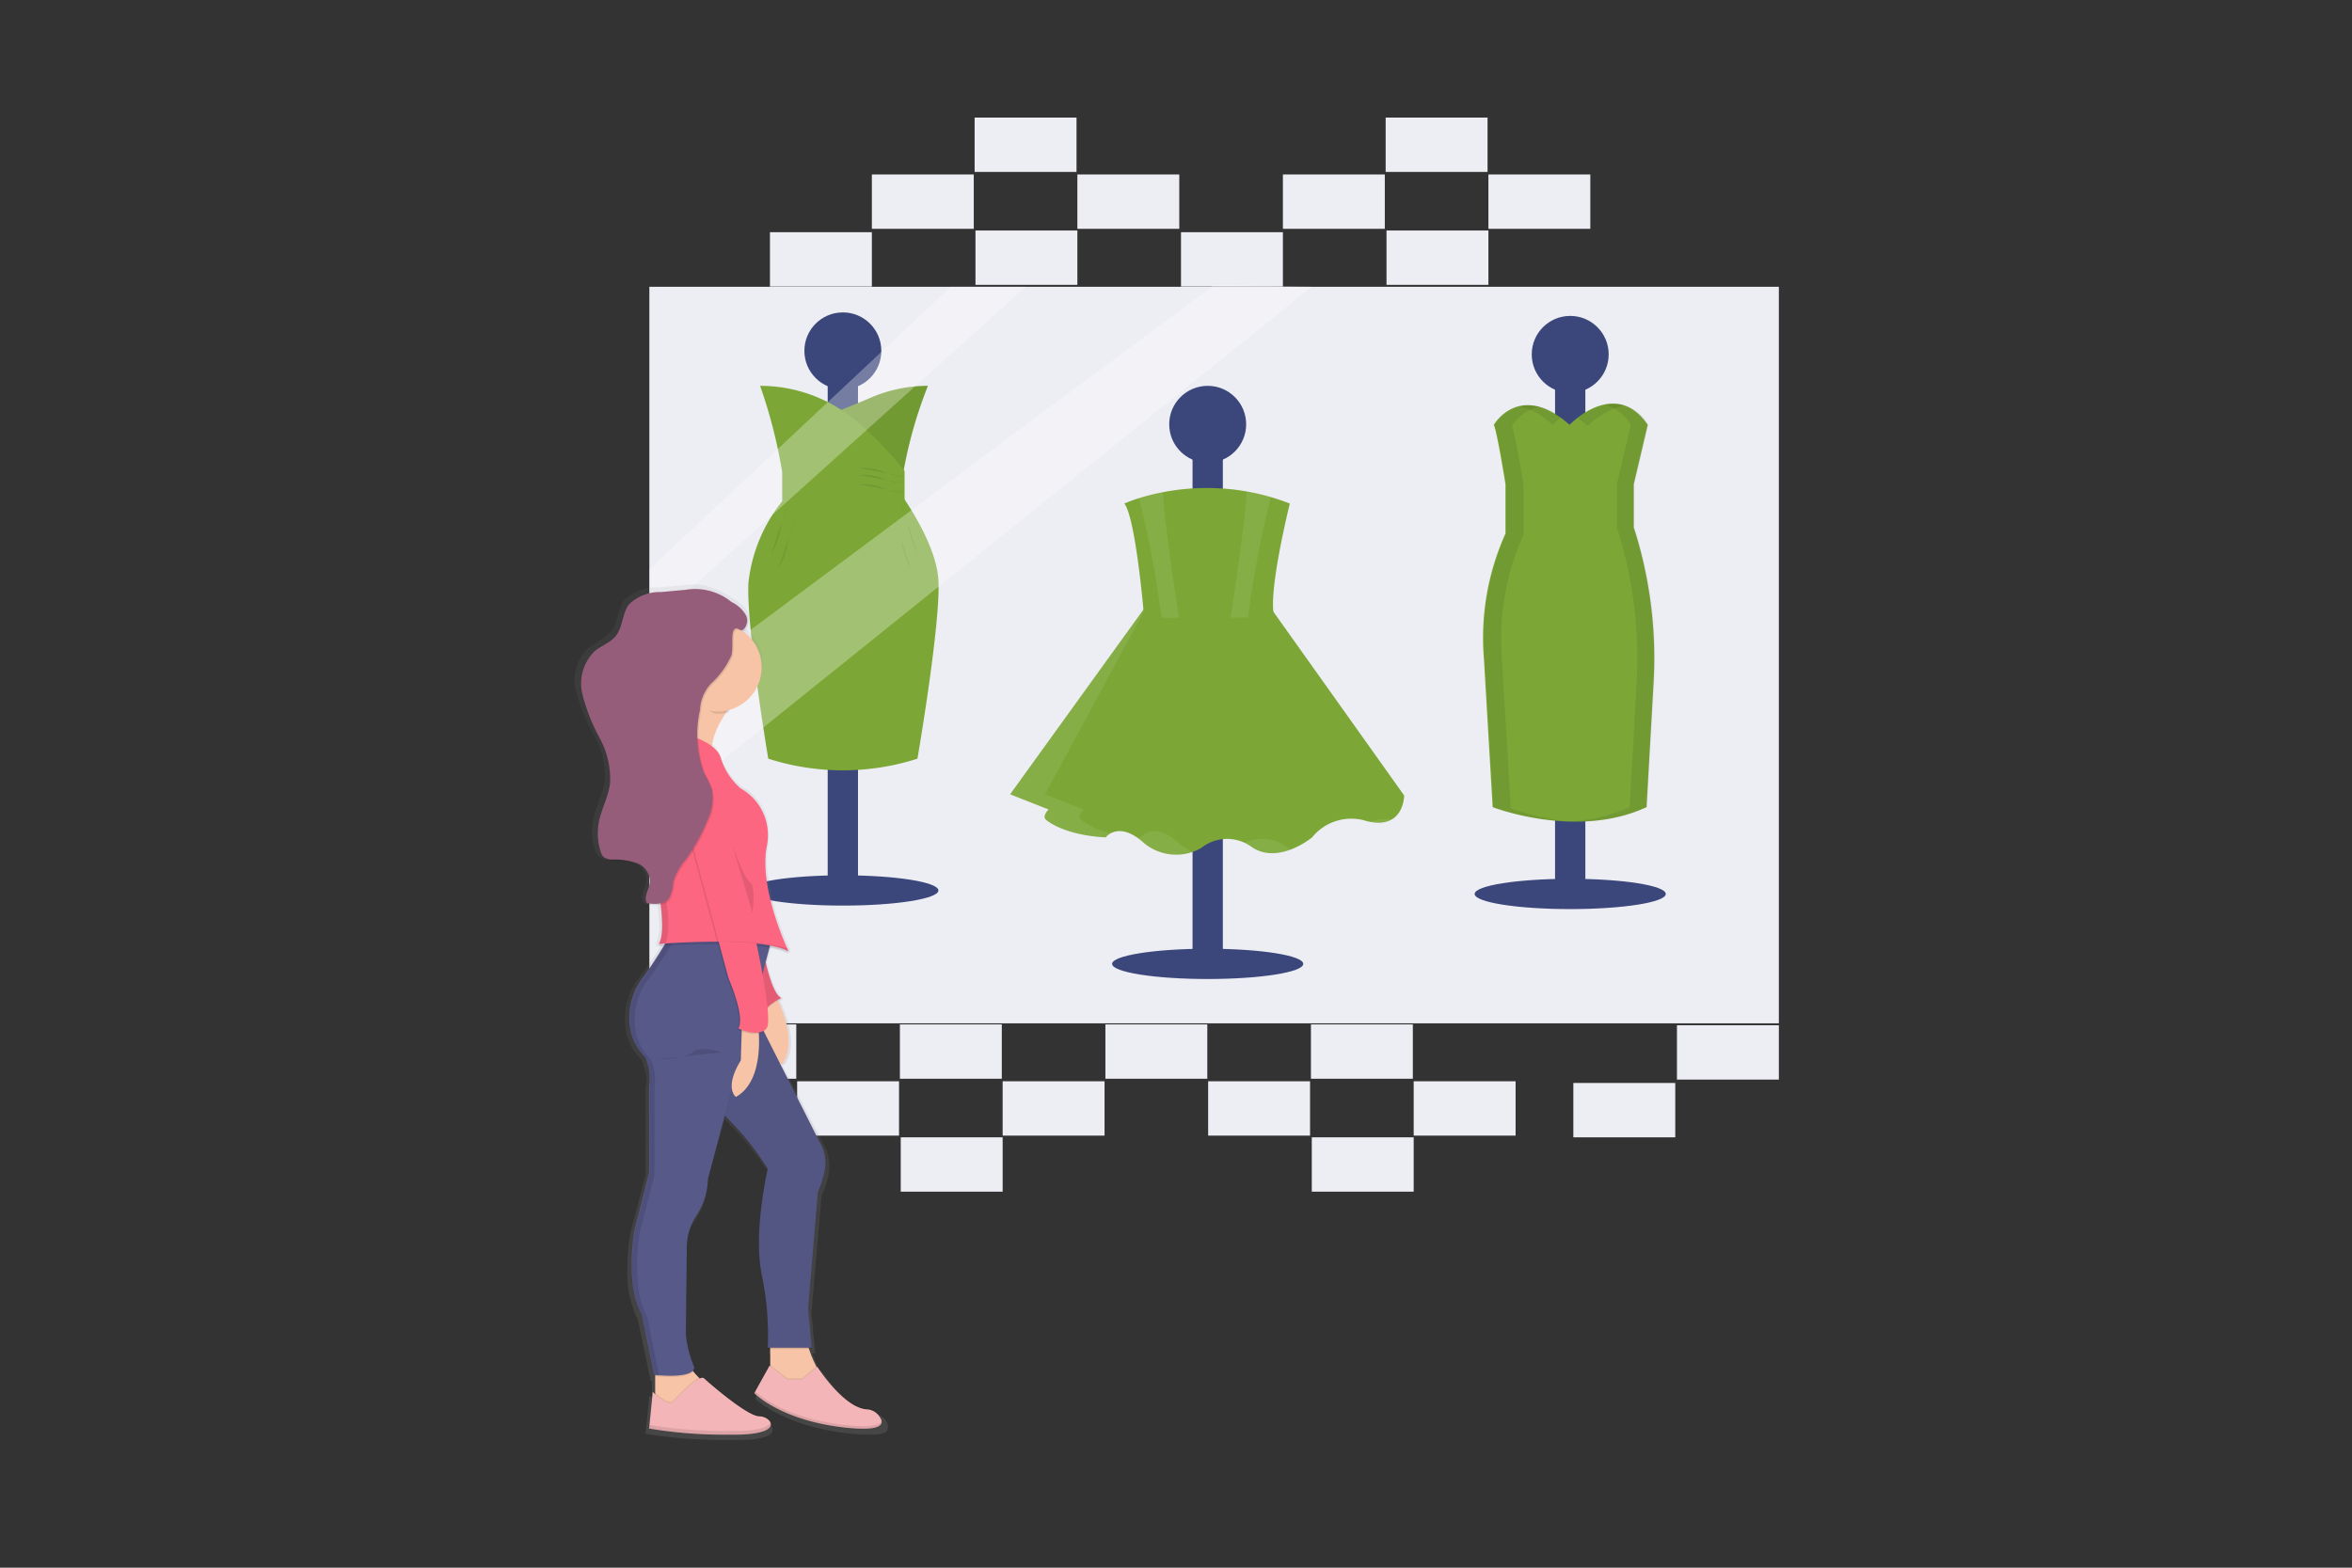 <svg xmlns="http://www.w3.org/2000/svg" xmlns:xlink="http://www.w3.org/1999/xlink" width="180" height="120" viewBox="0 0 180 120">
  <rect x="0" y="0" width="180" height="120" fill="#333333" stroke="none"/>
  <defs>
    <linearGradient id="linear-gradient" x1="0.5" y1="1" x2="0.5" gradientUnits="objectBoundingBox">
      <stop offset="0" stop-color="gray" stop-opacity="0.251"/>
      <stop offset="0.54" stop-color="gray" stop-opacity="0.122"/>
      <stop offset="1" stop-color="gray" stop-opacity="0.102"/>
    </linearGradient>
    <clipPath id="clip-icn-flea">
      <rect width="180" height="120"/>
    </clipPath>
  </defs>
  <g id="icn-flea" clip-path="url(#clip-icn-flea)">
    <g id="undraw_window_shopping_b96y" transform="translate(44.056 9)">
      <rect id="Rectangle_133" data-name="Rectangle 133" width="86.441" height="56.379" transform="translate(5.64 12.952)" fill="#ededf4"/>
      <ellipse id="Ellipse_280" data-name="Ellipse 280" cx="7.314" cy="1.159" rx="7.314" ry="1.159" transform="translate(13.134 58.001)" fill="#3b477b"/>
      <rect id="Rectangle_134" data-name="Rectangle 134" width="2.319" height="42.463" transform="translate(19.288 16.698)" fill="#3b477b"/>
      <circle id="Ellipse_281" data-name="Ellipse 281" cx="2.944" cy="2.944" r="2.944" transform="translate(17.504 14.913)" fill="#3b477b"/>
      <path id="Path_1238" data-name="Path 1238" d="M405.636,218.53a33.622,33.622,0,0,0-2.051,7.669l-5.085-5.617s1.366-.551,2.817-1.17A11.009,11.009,0,0,1,405.636,218.53Z" transform="translate(-378.676 -197.996)" fill="#7ca736"/>
      <path id="Path_1239" data-name="Path 1239" d="M405.636,218.53a33.622,33.622,0,0,0-2.051,7.669l-5.085-5.617s1.366-.551,2.817-1.17A11.009,11.009,0,0,1,405.636,218.53Z" transform="translate(-378.676 -197.996)" opacity="0.08"/>
      <path id="Path_1240" data-name="Path 1240" d="M354.571,218.53a38.864,38.864,0,0,1,1.69,6.6v2.231h9.367v-2.319a26.577,26.577,0,0,0-3.853-3.948,11.383,11.383,0,0,0-7.205-2.563Z" transform="translate(-340.456 -197.996)" fill="#7ca736"/>
      <path id="Path_1241" data-name="Path 1241" d="M350.209,275.986a12.042,12.042,0,0,0-2.587,6.239c-.178,3.38,1.517,13.47,1.517,13.47a18.715,18.715,0,0,0,11.418,0s1.785-10.348,1.605-13.649-3.612-7.628-3.612-7.628Z" transform="translate(-334.4 -246.621)" fill="#7ca736"/>
      <path id="Path_1242" data-name="Path 1242" d="M412.57,266.843a4.351,4.351,0,0,1,1.873.268,4.645,4.645,0,0,0,1.651.39" transform="translate(-390.917 -240.02)" opacity="0.08"/>
      <path id="Path_1243" data-name="Path 1243" d="M412.57,270.933a4.351,4.351,0,0,1,1.873.268,4.645,4.645,0,0,0,1.651.39" transform="translate(-390.917 -243.579)" opacity="0.08"/>
      <path id="Path_1244" data-name="Path 1244" d="M412.57,276.453a4.351,4.351,0,0,1,1.873.268,4.646,4.646,0,0,0,1.651.39" transform="translate(-390.917 -248.381)" opacity="0.08"/>
      <path id="Path_1245" data-name="Path 1245" d="M362.438,286.82a10.263,10.263,0,0,0-.624,2.141,7.458,7.458,0,0,1-.714,1.873" transform="translate(-346.138 -257.409)" opacity="0.08"/>
      <path id="Path_1246" data-name="Path 1246" d="M366.558,295.74a10.261,10.261,0,0,0-.624,2.141,7.46,7.46,0,0,1-.714,1.873" transform="translate(-349.722 -265.17)" opacity="0.08"/>
      <path id="Path_1247" data-name="Path 1247" d="M437.27,286.82a10.261,10.261,0,0,1,.624,2.141,7.46,7.46,0,0,0,.714,1.873" transform="translate(-412.406 -257.409)" opacity="0.08"/>
      <path id="Path_1248" data-name="Path 1248" d="M433.15,295.74a10.259,10.259,0,0,1,.624,2.141,7.461,7.461,0,0,0,.714,1.873" transform="translate(-408.822 -265.17)" opacity="0.08"/>
      <ellipse id="Ellipse_282" data-name="Ellipse 282" cx="7.314" cy="1.159" rx="7.314" ry="1.159" transform="translate(41.055 63.621)" fill="#3b477b"/>
      <rect id="Rectangle_135" data-name="Rectangle 135" width="2.319" height="42.463" transform="translate(47.21 22.319)" fill="#3b477b"/>
      <circle id="Ellipse_283" data-name="Ellipse 283" cx="2.944" cy="2.944" r="2.944" transform="translate(45.425 20.534)" fill="#3b477b"/>
      <path id="Path_1249" data-name="Path 1249" d="M512.4,343.482,501.78,358.2l2.944,1.161s-.536.536-.178.8c0,0,1.249,1.16,4.55,1.338,0,0,.981-1.338,2.944.446a3.837,3.837,0,0,0,4.371.357,3.175,3.175,0,0,1,3.835-.084c2.051,1.43,4.639-.714,4.639-.714a3.853,3.853,0,0,1,4.192-1.249c2.854.714,2.86-1.963,2.86-1.963L521.148,343.13Z" transform="translate(-468.531 -306.4)" fill="#7ca736"/>
      <g id="Group_44" data-name="Group 44" transform="translate(33.249 37.083)" opacity="0.08">
        <path id="Path_1250" data-name="Path 1250" d="M713.34,473.845a2.357,2.357,0,0,0,1.715-.178A4.084,4.084,0,0,0,713.34,473.845Z" transform="translate(-685.84 -457.03)" fill="#fff"/>
        <path id="Path_1251" data-name="Path 1251" d="M507.221,362.521c-.356-.268.177-.8.177-.8l-2.944-1.159,7.94-14.72L501.78,360.558l2.944,1.161s-.536.536-.178.8c0,0,1.249,1.16,4.55,1.338a1.255,1.255,0,0,1,.406-.325A5.509,5.509,0,0,1,507.221,362.521Z" transform="translate(-501.78 -345.84)" fill="#fff"/>
        <path id="Path_1252" data-name="Path 1252" d="M579.409,481.679c-1.963-1.785-2.944-.446-2.944-.446-.11,0-.22-.013-.325-.021a5.036,5.036,0,0,1,.593.468,3.573,3.573,0,0,0,3.7.65,3.448,3.448,0,0,1-1.023-.651Z" transform="translate(-566.474 -463.215)" fill="#fff"/>
        <path id="Path_1253" data-name="Path 1253" d="M643.062,485.891a3.072,3.072,0,0,0-3.192-.3,3.729,3.729,0,0,1,.52.3,3.168,3.168,0,0,0,3.021.2A2.774,2.774,0,0,1,643.062,485.891Z" transform="translate(-621.92 -467.152)" fill="#fff"/>
      </g>
      <path id="Path_1254" data-name="Path 1254" d="M580.539,288.632h-9.992s-.624-7.582-1.517-8.742a10.156,10.156,0,0,1,1.124-.411,16.8,16.8,0,0,1,1.82-.456,17.784,17.784,0,0,1,6.421-.059,17.206,17.206,0,0,1,1.838.429q.72.209,1.461.5S579.914,287.027,580.539,288.632Z" transform="translate(-527.039 -250.346)" fill="#7ca736"/>
      <path id="Path_1255" data-name="Path 1255" d="M580.732,290.78H579.4a75.4,75.4,0,0,0-1.724-9.154,16.809,16.809,0,0,1,1.82-.456C579.6,283.329,580.488,289.193,580.732,290.78Z" transform="translate(-534.565 -252.494)" fill="#fff" opacity="0.08"/>
      <path id="Path_1256" data-name="Path 1256" d="M634.692,281.129a76.566,76.566,0,0,0-1.743,9.238H631.62c.246-1.6,1.145-7.559,1.232-9.667A17.2,17.2,0,0,1,634.692,281.129Z" transform="translate(-581.494 -252.085)" fill="#fff" opacity="0.08"/>
      <ellipse id="Ellipse_284" data-name="Ellipse 284" cx="7.314" cy="1.159" rx="7.314" ry="1.159" transform="translate(68.799 58.269)" fill="#3b477b"/>
      <rect id="Rectangle_136" data-name="Rectangle 136" width="2.319" height="42.463" transform="translate(74.953 16.966)" fill="#3b477b"/>
      <circle id="Ellipse_285" data-name="Ellipse 285" cx="2.944" cy="2.944" r="2.944" transform="translate(73.169 15.181)" fill="#3b477b"/>
      <path id="Path_1257" data-name="Path 1257" d="M792.147,239.3c-.085-.287-.169-.558-.251-.8v-3.315l1.071-4.55c-2.5-3.658-5.979,0-5.979,0-3.836-3.39-5.8,0-5.8,0,.268.624.892,4.55.892,4.55v3.77a19.449,19.449,0,0,0-1.65,9.588L781.1,259.9s6.423,2.5,11.775,0l.536-9.523A32.668,32.668,0,0,0,792.147,239.3Z" transform="translate(-710.923 -207.117)" fill="#7ca736"/>
      <g id="Group_45" data-name="Group 45" transform="translate(69.513 21.895)" opacity="0.08">
        <path id="Path_1258" data-name="Path 1258" d="M836.758,230.714a5.875,5.875,0,0,1,2.818-1.587,4.069,4.069,0,0,0-3.576.983A8.651,8.651,0,0,1,836.758,230.714Z" transform="translate(-828.82 -228.997)"/>
        <path id="Path_1259" data-name="Path 1259" d="M782.817,260.773l-.668-11.357a19.446,19.446,0,0,1,1.65-9.588v-3.77s-.624-3.926-.892-4.55a3.283,3.283,0,0,1,2.133-1.469,3.1,3.1,0,0,0-3.471,1.38c.268.624.892,4.55.892,4.55v3.77a19.448,19.448,0,0,0-1.65,9.588l.668,11.357a19.5,19.5,0,0,0,5.856,1.1A19.239,19.239,0,0,1,782.817,260.773Z" transform="translate(-780.767 -229.795)"/>
      </g>
      <g id="Group_46" data-name="Group 46" transform="translate(72.25 21.897)" opacity="0.08">
        <path id="Path_1260" data-name="Path 1260" d="M804.344,231.439a6.022,6.022,0,0,1,.641-.559,3.835,3.835,0,0,0-3.165-.871A5.782,5.782,0,0,1,804.344,231.439Z" transform="translate(-801.82 -229.813)"/>
        <path id="Path_1261" data-name="Path 1261" d="M835.2,239.3c-.085-.287-.169-.558-.251-.8v-3.315l1.071-4.55a3.054,3.054,0,0,0-3.347-1.548,3.463,3.463,0,0,1,2.008,1.548l-1.071,4.55V238.5c.082.243.165.513.251.8a32.668,32.668,0,0,1,1.266,11.072l-.536,9.523a12.445,12.445,0,0,1-4.772,1.1,13.21,13.21,0,0,0,6.109-1.1l.543-9.52A32.667,32.667,0,0,0,835.2,239.3Z" transform="translate(-826.18 -229.014)"/>
      </g>
      <rect id="Rectangle_137" data-name="Rectangle 137" width="7.799" height="4.16" transform="translate(9.085 69.413)" fill="#ededf4"/>
      <rect id="Rectangle_138" data-name="Rectangle 138" width="7.799" height="4.16" transform="translate(16.949 73.767)" fill="#ededf4"/>
      <rect id="Rectangle_139" data-name="Rectangle 139" width="7.799" height="4.16" transform="translate(24.813 69.413)" fill="#ededf4"/>
      <rect id="Rectangle_140" data-name="Rectangle 140" width="7.799" height="4.16" transform="translate(24.878 78.057)" fill="#ededf4"/>
      <rect id="Rectangle_141" data-name="Rectangle 141" width="7.799" height="4.16" transform="translate(32.677 73.767)" fill="#ededf4"/>
      <rect id="Rectangle_142" data-name="Rectangle 142" width="7.799" height="4.16" transform="translate(40.541 69.413)" fill="#ededf4"/>
      <rect id="Rectangle_143" data-name="Rectangle 143" width="7.799" height="4.16" transform="translate(48.405 73.767)" fill="#ededf4"/>
      <rect id="Rectangle_144" data-name="Rectangle 144" width="7.799" height="4.16" transform="translate(56.27 69.413)" fill="#ededf4"/>
      <rect id="Rectangle_145" data-name="Rectangle 145" width="7.799" height="4.16" transform="translate(56.335 78.057)" fill="#ededf4"/>
      <rect id="Rectangle_146" data-name="Rectangle 146" width="7.799" height="4.16" transform="translate(64.134 73.767)" fill="#ededf4"/>
      <rect id="Rectangle_147" data-name="Rectangle 147" width="7.799" height="4.16" transform="translate(84.282 69.478)" fill="#ededf4"/>
      <rect id="Rectangle_148" data-name="Rectangle 148" width="7.799" height="4.16" transform="translate(76.353 73.897)" fill="#ededf4"/>
      <rect id="Rectangle_149" data-name="Rectangle 149" width="7.799" height="4.16" transform="translate(14.869 8.774)" fill="#ededf4"/>
      <rect id="Rectangle_150" data-name="Rectangle 150" width="7.799" height="4.16" transform="translate(22.668 4.355)" fill="#ededf4"/>
      <rect id="Rectangle_151" data-name="Rectangle 151" width="7.799" height="4.16" transform="translate(30.532)" fill="#ededf4"/>
      <rect id="Rectangle_152" data-name="Rectangle 152" width="7.799" height="4.16" transform="translate(30.597 8.644)" fill="#ededf4"/>
      <rect id="Rectangle_153" data-name="Rectangle 153" width="7.799" height="4.16" transform="translate(38.396 4.355)" fill="#ededf4"/>
      <rect id="Rectangle_154" data-name="Rectangle 154" width="7.799" height="4.16" transform="translate(46.326 8.774)" fill="#ededf4"/>
      <rect id="Rectangle_155" data-name="Rectangle 155" width="7.799" height="4.16" transform="translate(54.125 4.355)" fill="#ededf4"/>
      <rect id="Rectangle_156" data-name="Rectangle 156" width="7.799" height="4.16" transform="translate(61.989)" fill="#ededf4"/>
      <rect id="Rectangle_157" data-name="Rectangle 157" width="7.799" height="4.16" transform="translate(62.054 8.644)" fill="#ededf4"/>
      <rect id="Rectangle_158" data-name="Rectangle 158" width="7.799" height="4.16" transform="translate(69.853 4.355)" fill="#ededf4"/>
      <path id="Path_1262" data-name="Path 1262" d="M66.833,99.64,43.76,121.272v4.314L72.552,99.64Z" transform="translate(-38.12 -86.688)" fill="#fff" opacity="0.3"/>
      <path id="Path_1263" data-name="Path 1263" d="M43.76,130.683v8.709L94.455,98.648,86.981,98.5Z" transform="translate(-38.12 -85.696)" fill="#fff" opacity="0.3"/>
      <path id="Path_1264" data-name="Path 1264" d="M269.477,400.154l.01-.02.012-.025.008-.021a.331.331,0,0,0,.008-.033v-.122a.837.837,0,0,0-.273-.584,1.269,1.269,0,0,0-.881-.428c-1.872-.088-3.974-3.3-3.974-3.3l-.084.069a8.42,8.42,0,0,1-.562-1.348h.208V394.3h0v-.047h0l-.289-2.99.78-8.952a8.026,8.026,0,0,0,.539-1.674,2.96,2.96,0,0,0,.06-.65v-.047a3.013,3.013,0,0,0-.341-1.388l-3.272-6.3c.112.012.182.013.182.013.965-1.377.347-3.424-.341-4.9l.242-.13a.471.471,0,0,1-.094-.049l.094-.045c-.562-.2-1.022-1.82-1.236-2.73l.313-1.144a5.45,5.45,0,0,1,1.508.456s-.043-.088-.117-.247h0l.111.055s-.043-.086-.114-.24h0a18.43,18.43,0,0,1-1.737-6.566,6.532,6.532,0,0,1,.094-1.059,5.284,5.284,0,0,0,.082-1.011,4.044,4.044,0,0,0-2.132-3.727,5.067,5.067,0,0,1-1.56-2.275,1.829,1.829,0,0,0-.749-1,5.9,5.9,0,0,1,1.119-2.565c.056-.01.111-.021.165-.034q.1-.13.189-.239a3.426,3.426,0,0,0,2.5-3.265,3.38,3.38,0,0,0-1.5-2.795c.087-.01.185-.077.3-.26a.974.974,0,0,0,.048-.863,1.57,1.57,0,0,0-.4-.529,4.032,4.032,0,0,0-.87-.625,6.205,6.205,0,0,0-2.34-.968,6.269,6.269,0,0,0-1.293.026l-1.963.176a3.57,3.57,0,0,0-2.554.938c-.578.717-.491,1.767-1.072,2.47a9.917,9.917,0,0,1-1.663,1.157,3.443,3.443,0,0,0-1,3.343A14.192,14.192,0,0,0,247.015,347a6.471,6.471,0,0,1,.829,3.51c-.13,1.04-.7,1.991-.9,3.023a4.452,4.452,0,0,0,.157,2.292.959.959,0,0,0,.224.4.359.359,0,0,1,.1.095,1.124,1.124,0,0,0,.755.213,5.335,5.335,0,0,1,1.913.279,1.968,1.968,0,0,1,.546.347,1.3,1.3,0,0,1,.4,1.009c-.055.572-.547,1.17-.238,1.655h.051a.651.651,0,0,0,.047.088,3.677,3.677,0,0,0,.988.025,14.509,14.509,0,0,1,.13,1.642,2.792,2.792,0,0,1-.268,1.393h.1a1.145,1.145,0,0,1-.1.2l.383-.029a26.714,26.714,0,0,1-1.605,2.374,5.069,5.069,0,0,0-1.135,3.166,4.635,4.635,0,0,0,.018.508,4.1,4.1,0,0,0,1.266,2.7,5.362,5.362,0,0,1,.374,1.611,1.4,1.4,0,0,1-.082.474v6.727l-1.17,4.453a16.076,16.076,0,0,0-.222,2.695,8.18,8.18,0,0,0,.807,3.939l.976,4.643.1.01v1.3c-.12-.1-.195-.177-.195-.177l-.29,2.843h.009l-.009.092a36.9,36.9,0,0,0,6.345.473h.992l.2-.009h.059l.13-.008h.064l.121-.009h.056l.144-.014h.021l.155-.018h.043l.1-.016.048-.008.092-.016.043-.008.107-.022h.017l.116-.027.029-.008.079-.021.034-.01.069-.021.03-.009.077-.027h.013l.082-.034.017-.008.057-.027.021-.01.047-.026.018-.01.051-.031h.007l.052-.039h.007l.036-.032.01-.01.029-.03.008-.009.027-.035h0a.417.417,0,0,0,.025-.042h0a.365.365,0,0,0,.017-.038v-.008a.33.33,0,0,0,.009-.034V400.3a.338.338,0,0,0,0-.038h0a.329.329,0,0,0,0-.071c.051-.342-.468-.672-.923-.672-.976,0-4.2-2.748-4.392-2.938-.082-.079-.23-.055-.413.035a5.991,5.991,0,0,1-.465-.473.416.416,0,0,0,.1-.226l-.013-.032a.411.411,0,0,0,.013-.062,10.361,10.361,0,0,1-.69-2.381c0-.027,0-.055.007-.082l.079-6.8a4.433,4.433,0,0,1,.812-2.47,5.092,5.092,0,0,0,.866-2.76l1.353-4.93a24.06,24.06,0,0,1,3.413,4.147,27.839,27.839,0,0,0-.685,5.755v.047a12.051,12.051,0,0,0,.213,2.374,24.344,24.344,0,0,1,.52,4.75c0,.538-.026.841-.026.841h0v.047h0v.047h.2v1.222l-.049-.038-1.221,2.132.026.025-.026.069s2.05,2.08,7.126,2.653l.283.03.081.008.2.017h.075l.246.018h0l.224.012h.868l.146-.012h.022l.12-.014h.04l.084-.014.036-.007.1-.023h.016l.078-.023.03-.01.055-.021.027-.01.066-.033.014-.009.044-.027.021-.014.03-.023.017-.016a.416.416,0,0,0,.033-.035l.013-.017Z" transform="translate(-245.62 -299.747)" fill="url(#linear-gradient)"/>
      <path id="Path_1265" data-name="Path 1265" d="M353.275,563.528s2.9,4.309,1.312,6.651a1.846,1.846,0,0,1-1.78-2.53,8.988,8.988,0,0,0-.187-4.59Z" transform="translate(-338.76 -497.742)" fill="#f7c4a7"/>
      <path id="Path_1266" data-name="Path 1266" d="M292.8,789.1v3.372l3,.281,1.124-1.69-.281-.468a5.4,5.4,0,0,1-1.592-1.964C294.768,787.7,292.8,789.1,292.8,789.1Z" transform="translate(-286.716 -693.714)" fill="#f7c4a7"/>
      <path id="Path_1267" data-name="Path 1267" d="M291,803.883s2.033-2.276,2.436-1.873c.187.187,3.278,2.9,4.215,2.9s2.155,1.5-2.34,1.405a34.543,34.543,0,0,1-6.089-.468l.281-2.81S290.529,804.07,291,803.883Z" transform="translate(-283.601 -705.59)" opacity="0.1"/>
      <path id="Path_1268" data-name="Path 1268" d="M291,804.6s2.033-2.276,2.436-1.873c.187.187,3.278,2.9,4.215,2.9s2.155,1.5-2.34,1.405a34.543,34.543,0,0,1-6.089-.468l.278-2.808S290.529,804.79,291,804.6Z" transform="translate(-283.601 -706.216)" fill="#f3b5b7"/>
      <path id="Path_1269" data-name="Path 1269" d="M360.54,773.894v2.623l1.592,1.312,1.78-.468.468-1.031a8.343,8.343,0,0,1-1.218-3.56Z" transform="translate(-345.65 -680.192)" fill="#f7c4a7"/>
      <path id="Path_1270" data-name="Path 1270" d="M353.708,795.849h1.124l1.17-.984s2.017,3.17,3.813,3.257a1.205,1.205,0,0,1,.845.424c.469.543.685,1.34-2.644.957-4.869-.556-6.836-2.614-6.836-2.614l1.17-2.108Z" transform="translate(-337.507 -699.341)" opacity="0.1"/>
      <path id="Path_1271" data-name="Path 1271" d="M353.691,796.548h1.124l1.17-.984s2.017,3.17,3.813,3.258a1.205,1.205,0,0,1,.845.424c.469.543.685,1.34-2.644.957-4.872-.562-6.839-2.623-6.839-2.623l1.17-2.108Z" transform="translate(-337.49 -699.942)" fill="#f3b5b7"/>
      <path id="Path_1272" data-name="Path 1272" d="M348.162,545.632s.562,3,1.312,3.278c0,0-1.592.75-1.312,1.5l-1.312-6.089,1.592.187Z" transform="translate(-333.74 -481.438)" opacity="0.1"/>
      <path id="Path_1273" data-name="Path 1273" d="M348.162,544.912s.562,3,1.312,3.278c0,0-1.592.75-1.312,1.5L346.85,543.6l1.592.182Z" transform="translate(-333.74 -480.811)" fill="#fc6681"/>
      <path id="Path_1274" data-name="Path 1274" d="M348.162,544.912s.562,3,1.312,3.278c0,0-1.592.75-1.312,1.5L346.85,543.6l1.592.182Z" transform="translate(-333.74 -480.811)" opacity="0.1"/>
      <path id="Path_1275" data-name="Path 1275" d="M324.1,581.08l5.589,11.089a3.04,3.04,0,0,1,.269,1.963,8.112,8.112,0,0,1-.52,1.656l-.75,8.9.277,3H325.6a22.518,22.518,0,0,0-.468-5.621c-.655-3.281.468-8.059.468-8.059a20.642,20.642,0,0,0-4.4-5.059C318.857,587.258,324.1,581.08,324.1,581.08Z" transform="translate(-310.9 -513.419)" opacity="0.1"/>
      <path id="Path_1276" data-name="Path 1276" d="M324.1,580.35l5.589,11.089a3.04,3.04,0,0,1,.269,1.963,8.112,8.112,0,0,1-.52,1.656l-.747,8.9.274,2.99H325.6a22.517,22.517,0,0,0-.468-5.621c-.655-3.281.468-8.059.468-8.059a20.644,20.644,0,0,0-4.4-5.059C318.857,586.526,324.1,580.35,324.1,580.35Z" transform="translate(-310.9 -512.784)" fill="#575988"/>
      <path id="Path_1277" data-name="Path 1277" d="M324.1,580.72l5.589,11.089a3.04,3.04,0,0,1,.269,1.963,8.11,8.11,0,0,1-.52,1.656l-.75,8.9.277,3H325.6a22.518,22.518,0,0,0-.468-5.621c-.655-3.281.468-8.059.468-8.059a20.644,20.644,0,0,0-4.4-5.059C318.857,586.9,324.1,580.72,324.1,580.72Z" transform="translate(-310.9 -513.106)" opacity="0.05"/>
      <path id="Path_1278" data-name="Path 1278" d="M280.67,542.88a33.949,33.949,0,0,1-2.016,3.161,5.055,5.055,0,0,0-1.072,3.538,4.115,4.115,0,0,0,1.215,2.669,4.024,4.024,0,0,1,.281,2.155v6.651l-1.124,4.4s-.75,4.122.562,6.464l.937,4.59s3,.374,3.091-.562a8.518,8.518,0,0,1-.65-2.53l.075-6.724a4.472,4.472,0,0,1,.78-2.445,5.157,5.157,0,0,0,.832-2.73l4.96-18.641Z" transform="translate(-273.461 -480.185)" opacity="0.1"/>
      <path id="Path_1279" data-name="Path 1279" d="M280.67,542.16a33.949,33.949,0,0,1-2.016,3.161,5.055,5.055,0,0,0-1.072,3.538,4.115,4.115,0,0,0,1.215,2.669,4.024,4.024,0,0,1,.281,2.155v6.654l-1.124,4.4s-.75,4.122.562,6.464l.937,4.59s3,.374,3.091-.562a8.517,8.517,0,0,1-.65-2.53l.075-6.724a4.472,4.472,0,0,1,.78-2.445,5.157,5.157,0,0,0,.832-2.73l4.96-18.644Z" transform="translate(-273.461 -479.558)" fill="#575988"/>
      <path id="Path_1280" data-name="Path 1280" d="M339.859,593.517s.65,4.215-1.69,5.527c0,0-.937-.65.374-2.81l.094-2.9Z" transform="translate(-325.905 -524.077)" fill="#f7c4a7"/>
      <path id="Path_1281" data-name="Path 1281" d="M358.019,813.2c-4.427-.511-6.455-2.259-6.788-2.574l-.051.138s1.967,2.06,6.839,2.623c2.492.287,3-.087,2.9-.52C360.822,813.213,360.14,813.448,358.019,813.2Z" transform="translate(-337.507 -713.131)" opacity="0.1"/>
      <path id="Path_1282" data-name="Path 1282" d="M295.249,829.65a36.24,36.24,0,0,1-6.061-.463l-.027.276a34.513,34.513,0,0,0,6.089.468c2.8.059,3.38-.5,3.2-.931C298.294,829.361,297.465,829.7,295.249,829.65Z" transform="translate(-283.549 -729.113)" opacity="0.1"/>
      <path id="Path_1283" data-name="Path 1283" d="M292.44,609.881s2.249,0,2.9-.562,2.249,0,2.249,0" transform="translate(-286.402 -537.771)" opacity="0.1"/>
      <path id="Path_1284" data-name="Path 1284" d="M279.21,571.645c-1.312-2.34-.562-6.464-.562-6.464l1.124-4.4v-6.651a4.024,4.024,0,0,0-.281-2.155,4.11,4.11,0,0,1-1.215-2.669,5.055,5.055,0,0,1,1.072-3.538,33.955,33.955,0,0,0,2.016-3.161h7.469l.025-.094H280.99a33.941,33.941,0,0,1-2.016,3.161,5.055,5.055,0,0,0-1.079,3.54,4.115,4.115,0,0,0,1.215,2.669,4.025,4.025,0,0,1,.281,2.155v6.651l-1.124,4.4s-.75,4.122.562,6.464l.937,4.59s.142.018.363.035Z" transform="translate(-273.734 -479.863)" opacity="0.1"/>
      <path id="Path_1285" data-name="Path 1285" d="M303.786,394.02s-2.155,1.961-2.242,4.215-3.654-.468-3.654-.468a4.843,4.843,0,0,0,2.53-4.777Z" transform="translate(-291.144 -349.779)" fill="#f7c4a7"/>
      <path id="Path_1286" data-name="Path 1286" d="M290.5,425.359s-2.9-1.124-3.467,3.654l.65,6.277s1.124,4.777.374,5.995c0,0,7.682-.65,9.93.562,0,0-2.249-4.68-1.69-7.963a4.075,4.075,0,0,0-1.967-4.5,5.031,5.031,0,0,1-1.5-2.249C292.548,425.921,290.5,425.359,290.5,425.359Z" transform="translate(-281.696 -377.84)" opacity="0.1"/>
      <path id="Path_1287" data-name="Path 1287" d="M290.471,423.912s-2.9-1.13-3.471,3.653l.536,5.127c.072.682.176,1.362.308,2.036.283,1.442.733,4.222.187,5.11,0,0,7.682-.65,9.93.562,0,0-2.249-4.68-1.69-7.963a4.075,4.075,0,0,0-1.967-4.5,5.032,5.032,0,0,1-1.5-2.249C292.524,424.472,290.471,423.912,290.471,423.912Z" transform="translate(-281.67 -376.58)" fill="#fc6681"/>
      <path id="Path_1288" data-name="Path 1288" d="M309.38,472.25l3.372,12.459s1.312,3,.75,3.841c0,0,1.5.75,2.155,0s-1.405-9.368-1.405-9.368l-1.218-6.932Z" transform="translate(-301.14 -418.736)" opacity="0.1"/>
      <path id="Path_1289" data-name="Path 1289" d="M310.1,471.53l3.367,12.459s1.312,3,.75,3.841c0,0,1.5.75,2.155,0s-1.405-9.368-1.405-9.368l-1.218-6.932Z" transform="translate(-301.767 -418.109)" fill="#fc6681"/>
      <path id="Path_1290" data-name="Path 1290" d="M337.84,487.75s.937,2.717,1.405,3,.187,2.34.187,2.34" transform="translate(-325.901 -432.221)" opacity="0.1"/>
      <path id="Path_1291" data-name="Path 1291" d="M316.94,395.489c.511.312,1,1.17,1.639,1.17a3.382,3.382,0,0,0,.794-.095,8.62,8.62,0,0,1,.987-1.123l-3.372-1.031A2.191,2.191,0,0,1,316.94,395.489Z" transform="translate(-307.718 -351.014)" opacity="0.1"/>
      <circle id="Ellipse_286" data-name="Ellipse 286" cx="3.372" cy="3.372" r="3.372" transform="translate(7.491 38.714)" fill="#f7c4a7"/>
      <g id="Group_47" data-name="Group 47" transform="translate(5.336 47.22)" opacity="0.1">
        <path id="Path_1292" data-name="Path 1292" d="M288.558,439.83c.52-.924.073-3.65-.207-5.069-.13-.673-.237-1.353-.308-2.036l-.536-5.127c.351-2.981,1.613-3.664,2.513-3.757-.851-.085-2.563.2-2.981,3.757l.536,5.127c.072.682.176,1.362.308,2.036.283,1.442.733,4.222.187,5.11C288.075,439.867,288.249,439.852,288.558,439.83Z" transform="translate(-287.04 -423.83)"/>
        <path id="Path_1293" data-name="Path 1293" d="M330.28,545.846c2.08.01,4.29.172,5.339.738,0,0-.04-.085-.109-.238A19.339,19.339,0,0,0,330.28,545.846Z" transform="translate(-324.659 -529.985)"/>
      </g>
      <path id="Path_1294" data-name="Path 1294" d="M261.564,344.105a6.481,6.481,0,0,1-1.345,1.934,3.1,3.1,0,0,0-1.04,2.216,8.481,8.481,0,0,0,.3,4.773,8.716,8.716,0,0,1,.59,1.221,3.7,3.7,0,0,1-.315,2.415,14.237,14.237,0,0,1-1.661,3.016,4.842,4.842,0,0,0-.968,1.728,2.975,2.975,0,0,1-.334,1.278c-.368.467-1.075.43-1.664.35-.3-.484.176-1.071.227-1.635a1.525,1.525,0,0,0-1-1.43,4.958,4.958,0,0,0-1.837-.276,1.061,1.061,0,0,1-.724-.211.957.957,0,0,1-.214-.4,4.529,4.529,0,0,1-.143-2.237c.194-1.02.737-1.958.861-2.99a6.56,6.56,0,0,0-.8-3.475,14.235,14.235,0,0,1-1.319-3.35,3.47,3.47,0,0,1,.961-3.306c.508-.417,1.183-.632,1.595-1.144.558-.693.482-1.738,1.03-2.439a3.4,3.4,0,0,1,2.45-.928l1.883-.173a4.387,4.387,0,0,1,3.488.932,2.522,2.522,0,0,1,1.122,1.048.988.988,0,0,1-.047.853c-.346.556-.51.02-.78.146C261.478,342.2,261.781,343.546,261.564,344.105Z" transform="translate(-249.573 -302.803)" opacity="0.1"/>
      <path id="Path_1295" data-name="Path 1295" d="M260.853,343.376a6.481,6.481,0,0,1-1.344,1.933,3.1,3.1,0,0,0-1.04,2.216,8.481,8.481,0,0,0,.3,4.773,8.71,8.71,0,0,1,.59,1.221,3.7,3.7,0,0,1-.315,2.415,14.235,14.235,0,0,1-1.661,3.016,4.842,4.842,0,0,0-.968,1.728,2.976,2.976,0,0,1-.334,1.278c-.368.467-1.075.43-1.664.35-.3-.484.175-1.071.227-1.635a1.525,1.525,0,0,0-1-1.43,4.957,4.957,0,0,0-1.837-.276,1.061,1.061,0,0,1-.724-.211.957.957,0,0,1-.214-.4,4.529,4.529,0,0,1-.143-2.237c.194-1.02.737-1.958.861-2.99a6.56,6.56,0,0,0-.8-3.475,14.234,14.234,0,0,1-1.319-3.35,3.47,3.47,0,0,1,.961-3.306c.508-.417,1.183-.632,1.595-1.144.558-.693.482-1.738,1.029-2.439a3.4,3.4,0,0,1,2.45-.928l1.883-.173a4.386,4.386,0,0,1,3.488.932A2.522,2.522,0,0,1,262,340.293a.988.988,0,0,1-.047.853c-.346.556-.51.02-.78.146C260.767,341.468,261.07,342.814,260.853,343.376Z" transform="translate(-248.955 -302.168)" fill="#965d7b"/>
    </g>
  </g>
</svg>

